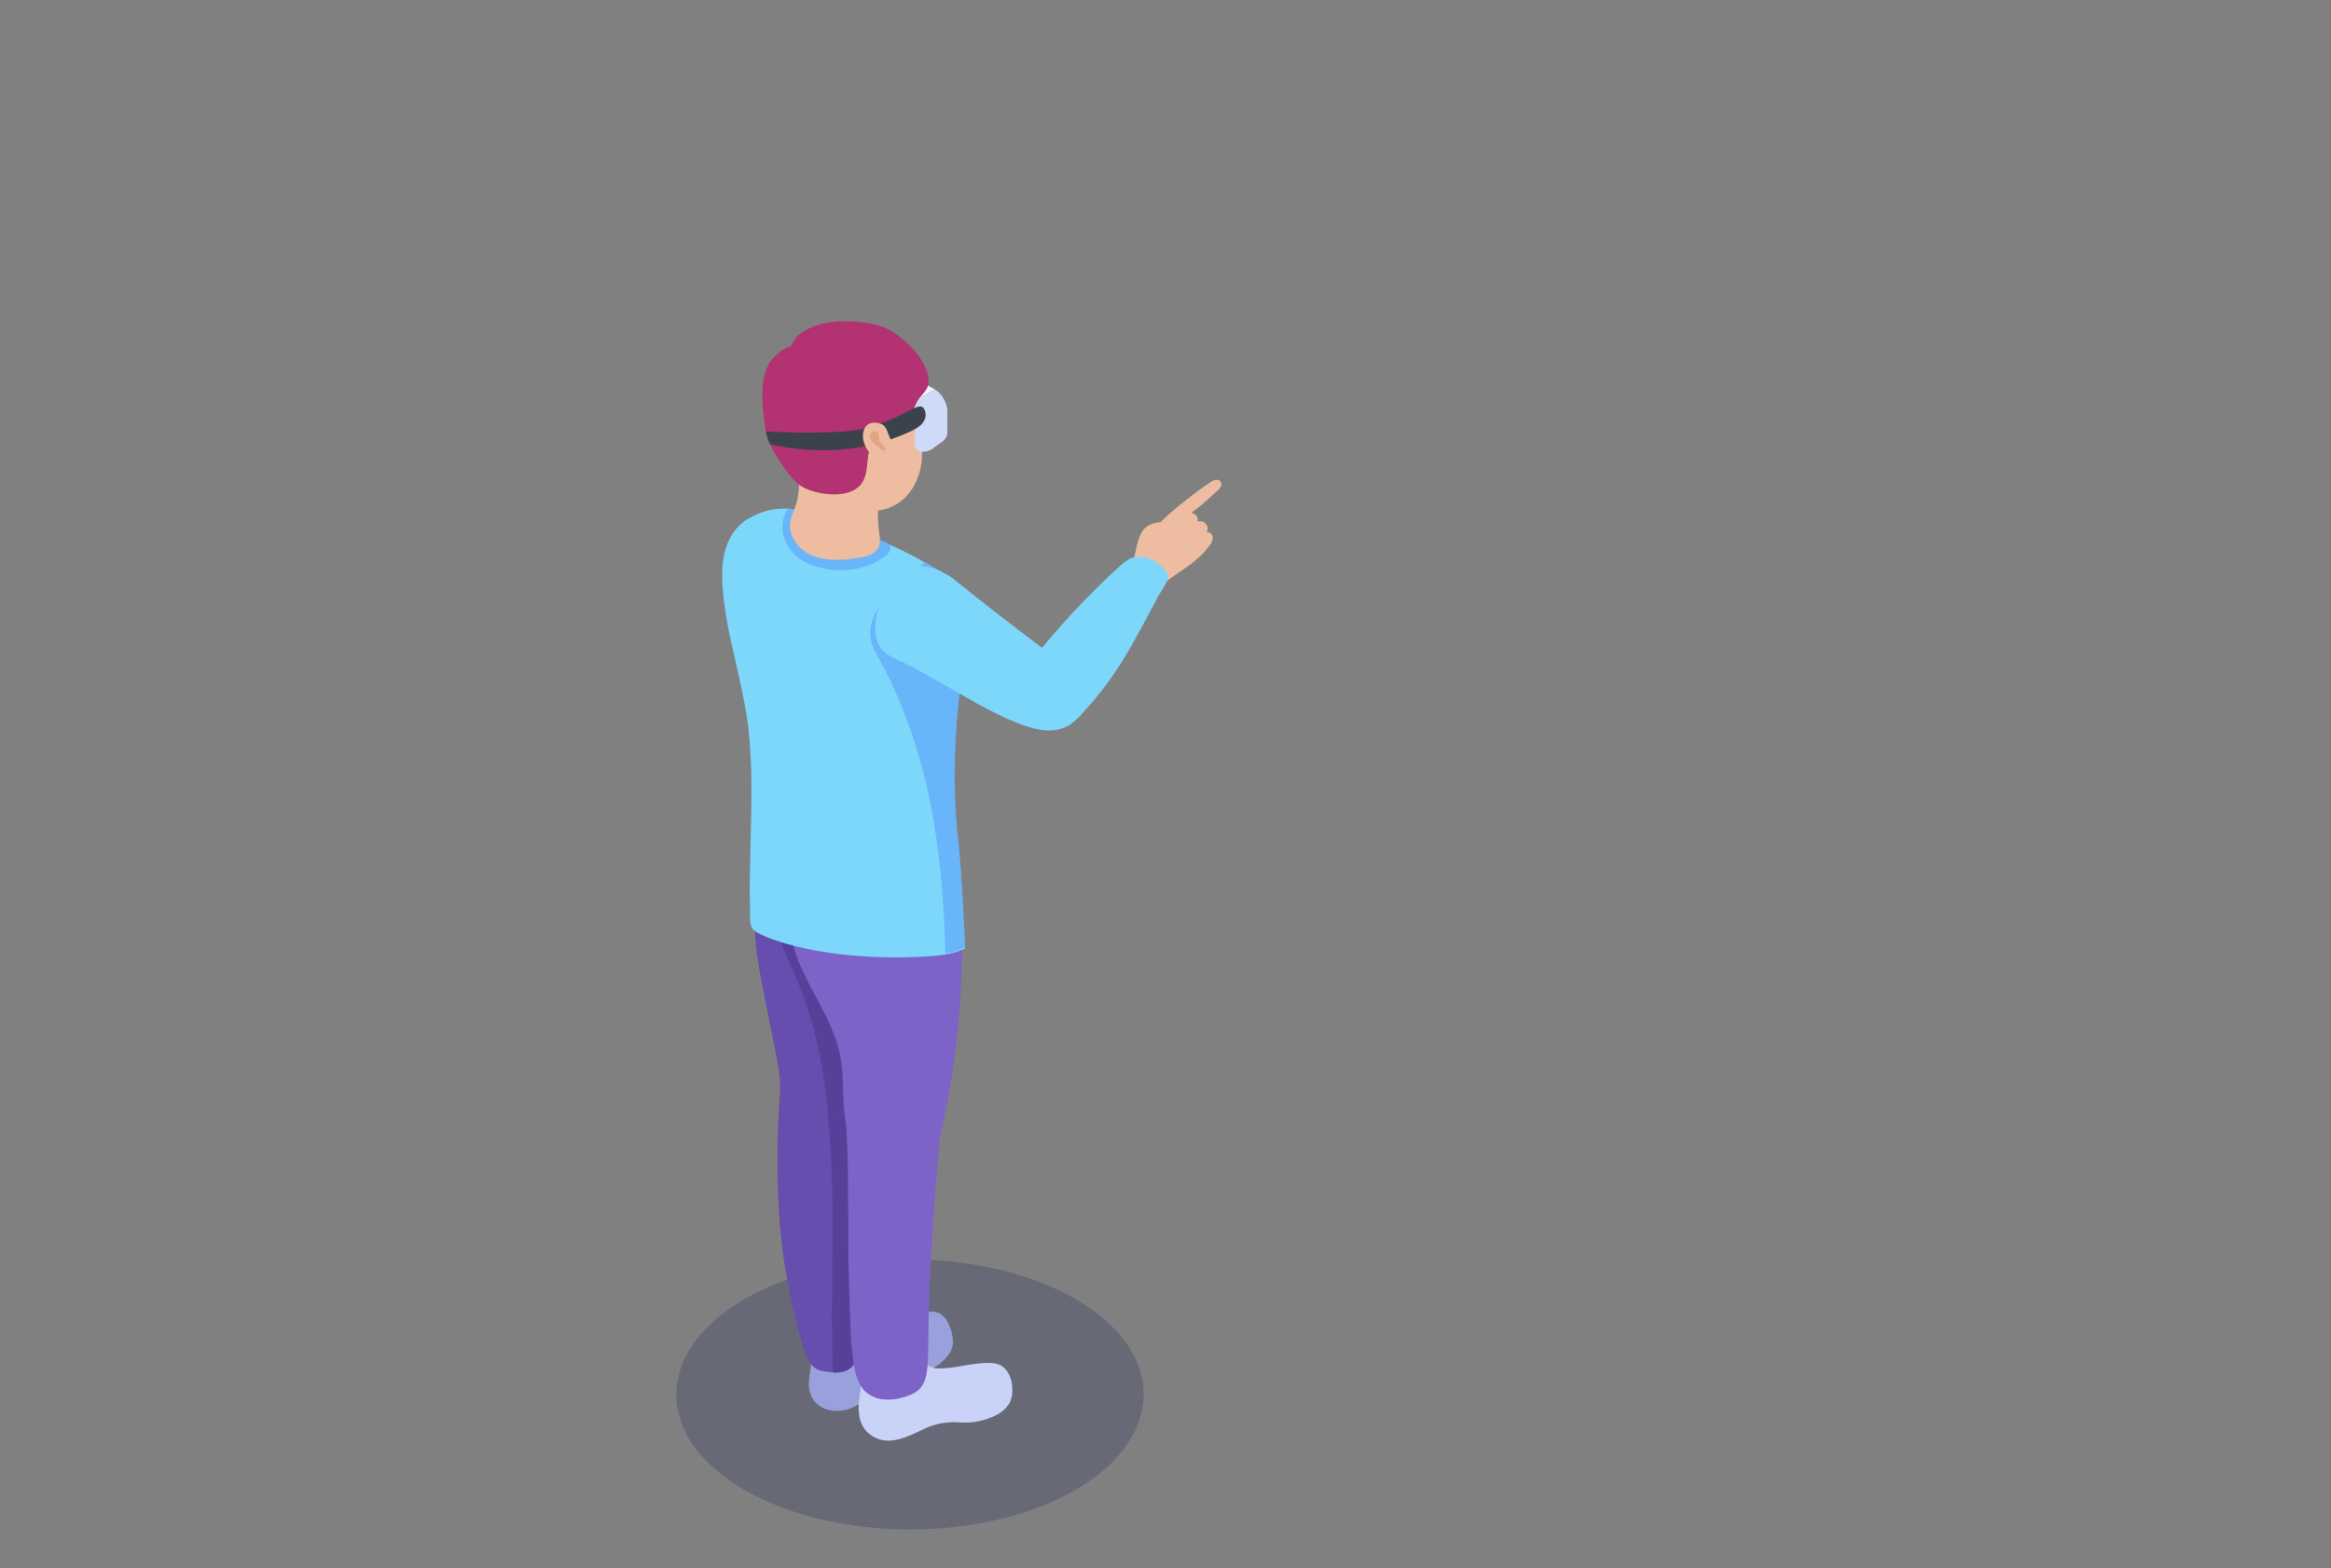 <?xml version="1.0" encoding="utf-8"?>
<!-- Generator: Adobe Illustrator 22.0.1, SVG Export Plug-In . SVG Version: 6.00 Build 0)  -->
<svg version="1.1" id="Camada_1" xmlns="http://www.w3.org/2000/svg" xmlns:xlink="http://www.w3.org/1999/xlink" x="0px" y="0px"
	 viewBox="0 0 483 325" style="enable-background:new 0 0 483 325;" xml:space="preserve">
<rect x="0" y="0" width="483" height="325" fill="#808080" stroke="none"/>
<style type="text/css">
	.st0{opacity:0.2;fill:#0B1157;}
	.st1{fill:#9A9897;}
	.st2{fill:#DCE6FB;}
	.st3{enable-background:new    ;}
	.st4{fill:#99A1DC;}
	.st5{clip-path:url(#SVGID_1_);enable-background:new    ;}
	.st6{fill:#1A1F21;}
	.st7{clip-path:url(#SVGID_2_);enable-background:new    ;}
	.st8{fill:#2A2E34;}
	.st9{clip-path:url(#SVGID_3_);enable-background:new    ;}
	.st10{fill:#C0CCF6;}
	.st11{clip-path:url(#SVGID_4_);enable-background:new    ;}
	.st12{clip-path:url(#SVGID_5_);enable-background:new    ;}
	.st13{clip-path:url(#SVGID_6_);enable-background:new    ;}
	.st14{fill:#E8F0FC;}
	.st15{fill:#DFA684;}
	.st16{fill:#664DAE;}
	.st17{fill:#7D63C8;}
	.st18{fill:#D6E0FA;}
	.st19{fill:#FFFFFF;}
	.st20{fill:#E0A483;}
	.st21{fill:#D99A77;}
	.st22{fill:#EEBDA1;}
	.st23{fill:#E6B294;}
	.st24{fill:#BB9A82;}
	.st25{fill:#AB8A74;}
	.st26{fill:#CFDAF9;}
	.st27{clip-path:url(#SVGID_9_);enable-background:new    ;}
	.st28{fill:#F3F3F3;}
	.st29{fill:#7CDAFD;}
	.st30{fill:#C8D3F7;}
	.st31{clip-path:url(#SVGID_10_);enable-background:new    ;}
	.st32{clip-path:url(#SVGID_11_);enable-background:new    ;}
	.st33{clip-path:url(#SVGID_12_);enable-background:new    ;}
	.st34{clip-path:url(#SVGID_13_);enable-background:new    ;}
	.st35{clip-path:url(#SVGID_14_);enable-background:new    ;}
	.st36{clip-path:url(#SVGID_15_);enable-background:new    ;}
	.st37{clip-path:url(#SVGID_16_);enable-background:new    ;}
	.st38{clip-path:url(#SVGID_17_);enable-background:new    ;}
	.st39{fill:#574099;}
	.st40{fill:#7CD7FB;}
	.st41{fill:#68B5F9;}
	.st42{clip-path:url(#SVGID_18_);enable-background:new    ;}
	.st43{fill:#8087A2;}
	.st44{fill:#EDF4FD;}
	.st45{fill:#B33272;}
	.st46{fill:#3C424B;}
</style>
<g id="_x31_7_x5F_man_x5F_scooter_1_">
	<path id="shadow_20_" class="st0" d="M-267.3,237.9l105.5,60.9c5,2.9,13.2,2.9,18.2,0l10.6-6.1c5-2.9,5-7.6,0-10.5l-105.5-60.9
		c-5-2.9-13.2-2.9-18.2,0l-10.6,6.1C-272.3,230.3-272.3,235-267.3,237.9z"/>
	<g id="man_5_">
		<g id="scooter_x5F_bottom_1_">
			<g>
				<path class="st1" d="M-227.9,227c0-0.1,0-0.3-0.1-0.4c-0.1-0.4-0.5-0.9-1.1-1.2l-15-8.6c-0.8-0.5-1.2-1-1.2-1.6l0,2.4
					c0,0.6,0.4,1.2,1.2,1.6l15,8.6c0.5,0.3,0.8,0.6,1,1c0.1,0.1,0.1,0.3,0.1,0.4c0,0.1,0,0.1,0,0.2L-227.9,227L-227.9,227
					L-227.9,227z"/>
				<path class="st2" d="M-229.1,228.6c1.5-0.9,1.5-2.3,0-3.2l-15-8.6c-1.6-0.9-1.6-2.3,0-3.2l0.2-0.1c1.5-0.9,4-0.9,5.6,0l71,41.1
					c1.6,0.9,1.6,2.3,0,3.2L-229.1,228.6z"/>
			</g>
			<g>
				<g class="st3">
					<path class="st4" d="M-259.6,210.7l8.4-4.9c-2.4,1.4-3.9,4.4-3.9,8.6l-8.4,4.9C-263.5,215.1-262,212.1-259.6,210.7
						L-259.6,210.7z"/>
				</g>
				<g>
					<g class="st3">
						<g class="st3">
							<defs>
								<path id="SVGID_36_" class="st3" d="M-259.4,212.2l5.8-3.3c2.1-1.2,5-1,8.2,0.8l-5.8,3.3
									C-254.4,211.1-257.3,211-259.4,212.2z"/>
							</defs>
							<use xlink:href="#SVGID_36_"  style="overflow:visible;fill:#1A1F21;"/>
							<clipPath id="SVGID_1_">
								<use xlink:href="#SVGID_36_"  style="overflow:visible;"/>
							</clipPath>
							<g class="st5">
								<path class="st6" d="M-259.4,212.2l5.8-3.3c0.4-0.2,0.7-0.4,1.2-0.5l-5.8,3.3C-258.7,211.8-259.1,212-259.4,212.2
									L-259.4,212.2z"/>
								<path class="st6" d="M-258.3,211.7l5.8-3.3c1-0.3,2.2-0.4,3.5-0.1l-5.8,3.3C-256.1,211.3-257.2,211.4-258.3,211.7
									L-258.3,211.7z"/>
								<path class="st6" d="M-254.8,211.6l5.8-3.3c1.1,0.2,2.3,0.7,3.6,1.4l-5.8,3.3C-252.5,212.3-253.7,211.8-254.8,211.6
									L-254.8,211.6z"/>
							</g>
						</g>
						<g class="st3">
							<defs>
								<path id="SVGID_38_" class="st3" d="M-237.3,237l-5.8,3.3c2.1-1.2,3.4-3.8,3.4-7.4c0-7.3-5.1-16.2-11.5-19.9l5.8-3.3
									c6.4,3.7,11.5,12.6,11.5,19.9C-233.9,233.3-235.2,235.8-237.3,237z"/>
							</defs>
							<use xlink:href="#SVGID_38_"  style="overflow:visible;fill:#1A1F21;"/>
							<clipPath id="SVGID_2_">
								<use xlink:href="#SVGID_38_"  style="overflow:visible;"/>
							</clipPath>
							<g class="st7">
								<path class="st6" d="M-251.2,213l5.8-3.3c3.7,2.1,7,6.1,9.1,10.4l-5.8,3.3C-244.2,219-247.5,215.1-251.2,213L-251.2,213z"/>
								<path class="st6" d="M-242.1,223.4l5.8-3.3c0.8,1.6,1.4,3.3,1.8,5l-5.8,3.3C-240.7,226.7-241.3,225-242.1,223.4
									L-242.1,223.4z"/>
								<path class="st6" d="M-240.3,228.4l5.8-3.3c0.4,1.5,0.6,3,0.6,4.5c0,3.6-1.3,6.2-3.4,7.4l-5.8,3.3c2.1-1.2,3.4-3.8,3.4-7.4
									C-239.7,231.5-239.9,229.9-240.3,228.4L-240.3,228.4z"/>
							</g>
						</g>
						<g>
							<path class="st8" d="M-251.2,213c6.4,3.7,11.5,12.6,11.5,19.9c0,7.3-5.2,10.3-11.6,6.6c-6.4-3.7-11.5-12.6-11.5-19.9
								C-262.8,212.3-257.6,209.3-251.2,213z"/>
						</g>
						<g>
							<g>
								<path class="st2" d="M-247.9,236.7c-1.2,0-2.4-0.4-3.8-1.1c-4.3-2.5-7.9-8.6-7.9-13.6c0-2.6,0.9-4.5,2.6-5.5
									c1.7-1,3.8-0.8,6.1,0.5l0,0c4.3,2.5,7.9,8.6,7.9,13.6c0,2.6-0.9,4.5-2.6,5.5C-246.3,236.5-247.1,236.7-247.9,236.7z
									 M-254.6,217.4c-0.6,0-1.1,0.1-1.6,0.4c-1.1,0.7-1.8,2.1-1.8,4.1c0,4.5,3.1,9.9,7,12.2c1.7,1,3.3,1.2,4.5,0.5
									c1.1-0.7,1.8-2.1,1.8-4.1c0-4.5-3.1-10-7-12.2l0,0C-252.7,217.8-253.7,217.4-254.6,217.4z"/>
							</g>
						</g>
						<g>
							<path class="st4" d="M-251.2,221.7c2.2,1.3,4,4.4,4,6.9c0,2.5-1.8,3.6-4,2.3c-2.2-1.3-4-4.4-4-6.9
								C-255.2,221.4-253.4,220.4-251.2,221.7z"/>
						</g>
					</g>
				</g>
			</g>
			<g class="st3">
				<g class="st3">
					<defs>
						<path id="SVGID_40_" class="st3" d="M-261,226.6l0-2.4c0,0.6,0.4,1.2,1.2,1.6l0,2.4C-260.6,227.8-261,227.2-261,226.6z"/>
					</defs>
					<use xlink:href="#SVGID_40_"  style="overflow:visible;fill:#C0CCF6;"/>
					<clipPath id="SVGID_3_">
						<use xlink:href="#SVGID_40_"  style="overflow:visible;"/>
					</clipPath>
					<g class="st9">
						<path class="st10" d="M-259.8,225.8l0,2.4c-0.8-0.5-1.2-1-1.2-1.6l0-2.4C-261,224.8-260.6,225.4-259.8,225.8L-259.8,225.8z"/>
					</g>
				</g>
				<g class="st3">
					<defs>
						<path id="SVGID_42_" class="st3" d="M-166.1,256.1l0,2.4c0,0.6-0.4,1.2-1.2,1.6l0-2.4C-166.5,257.2-166.1,256.7-166.1,256.1z"
							/>
					</defs>
					<use xlink:href="#SVGID_42_"  style="overflow:visible;fill:#C0CCF6;"/>
					<clipPath id="SVGID_4_">
						<use xlink:href="#SVGID_42_"  style="overflow:visible;"/>
					</clipPath>
					<g class="st11">
						<path class="st10" d="M-166.1,256.1l0,2.4c0,0.6-0.4,1.2-1.2,1.6l0-2.4C-166.5,257.2-166.1,256.7-166.1,256.1L-166.1,256.1z"
							/>
					</g>
				</g>
				<g>
					<polygon class="st10" points="-167.3,257.7 -167.3,260.1 -183.2,269.3 -183.2,266.9 					"/>
				</g>
				<g>
					<polygon class="st10" points="-188.8,266.9 -188.8,269.3 -259.8,228.2 -259.8,225.8 					"/>
				</g>
				<g>
					<path class="st2" d="M-167.3,257.7l-15.9,9.3c-1.5,0.9-4,0.9-5.6,0l-71-41.1c-1.6-0.9-1.6-2.3,0-3.2l0.2-0.1
						c1.5-0.9,4-0.9,5.6,0l15,8.6c1.6,0.9,4.1,0.9,5.6,0l4.4-2.5L-167.3,257.7z"/>
				</g>
				<g class="st3">
					<defs>
						<path id="SVGID_44_" class="st3" d="M-183.2,266.9l0,2.4c-1.5,0.9-4,0.9-5.6,0l0-2.4C-187.2,267.8-184.7,267.8-183.2,266.9z"
							/>
					</defs>
					<use xlink:href="#SVGID_44_"  style="overflow:visible;fill:#C0CCF6;"/>
					<clipPath id="SVGID_5_">
						<use xlink:href="#SVGID_44_"  style="overflow:visible;"/>
					</clipPath>
					<g class="st12">
						<path class="st10" d="M-183.2,266.9l0,2.4c-1.5,0.9-4,0.9-5.6,0l0-2.4C-187.2,267.8-184.7,267.8-183.2,266.9L-183.2,266.9z"/>
					</g>
				</g>
			</g>
			<g>
				<g class="st3">
					<g class="st3">
						<defs>
							<path id="SVGID_46_" class="st3" d="M-261,208.3l4.3-2.5c2.8-1.6,6.7-1.4,10.9,1.1l-4.3,2.5
								C-254.3,206.9-258.2,206.7-261,208.3z"/>
						</defs>
						<use xlink:href="#SVGID_46_"  style="overflow:visible;fill:#E8F0FC;"/>
						<clipPath id="SVGID_6_">
							<use xlink:href="#SVGID_46_"  style="overflow:visible;"/>
						</clipPath>
						<g class="st13">
							<path class="st14" d="M-261,208.3l4.3-2.5c0.5-0.3,1-0.5,1.5-0.7l-4.3,2.5C-260,207.8-260.5,208-261,208.3L-261,208.3z"/>
							<path class="st14" d="M-259.4,207.6l4.3-2.5c1.4-0.4,2.9-0.5,4.6-0.1l-4.3,2.5C-256.5,207.2-258,207.2-259.4,207.6
								L-259.4,207.6z"/>
							<path class="st14" d="M-254.8,207.5l4.3-2.5c1.5,0.3,3.1,0.9,4.8,1.9l-4.3,2.5C-251.7,208.4-253.3,207.8-254.8,207.5
								L-254.8,207.5z"/>
						</g>
					</g>
					<g class="st3">
						<g class="st3">
							<path class="st14" d="M-250,209.4l4.3-2.5c4.9,2.8,9.3,8.1,12.1,13.8l-4.3,2.5C-240.7,217.4-245.1,212.2-250,209.4
								L-250,209.4z"/>
							<path class="st14" d="M-237.9,223.2l4.3-2.5c1.1,2.2,1.9,4.5,2.4,6.7l-4.3,2.5C-236,227.7-236.9,225.4-237.9,223.2
								L-237.9,223.2z"/>
						</g>
					</g>
					<g>
						<path class="st10" d="M-250,209.4c6.8,3.9,12.5,12.3,14.6,20.5l-2-1c-1.9-7-6.8-14-12.5-17.3c-7.4-4.3-13.4-0.8-13.4,7.7
							l-2-1.1C-265.4,208.4-258.5,204.5-250,209.4z"/>
					</g>
				</g>
			</g>
			<g>
				<g class="st3">
					<g>
						<polygon class="st10" points="-185.1,261.4 -187.9,259.7 -165.2,237.8 -162.3,239.4 						"/>
					</g>
					<g>
						<polygon class="st10" points="-158.8,234.1 -165.2,237.8 -162.3,239.4 -158.8,237.4 						"/>
					</g>
					<g>
						<polygon class="st4" points="-158.8,237.4 -162.3,239.4 -185.1,261.4 -178.2,257.4 -158.8,238.7 						"/>
					</g>
				</g>
			</g>
		</g>
		<g>
			<g id="body_3_">
				<g id="_x30_4_x5F_man_x5F_smart_x5F_watch_4_">
					<g id="man_6_">
						<path class="st15" d="M-186.3,65.6l-16.2,0.4c0,0,0,0,0,0c6.2,15.7,9.4,28.3,12.9,33.1c1.1,1.5,1.7-0.2,3.1,0.3
							c1.8,0.6,10.2-6.1,10.2-6.1C-178.1,85.4-183,71.5-186.3,65.6z"/>
						<path class="st16" d="M-203.2,44.3c4.3-1.8,7.9,3.4,10.2,6.3c2.8,3.7,5.1,7.8,6.8,12.2c0.8,2.2,2.2,5,1.4,7.3
							c-0.8,2.6-2.7,4.5-4.9,6c-1.7,1.1-3.6,2-5.5,2.6c-3.4,1.1-4.1-1-5.3-3.7c-1.4-2.9-2.9-5.9-4.4-8.8
							C-210.1,56.2-207.8,46.2-203.2,44.3z"/>
						<g>
							<g>
								<g>
									<path class="st17" d="M-213.9,225.6c0.1,0.3,2,1.2,2.3,1.3c0.7,0.4,1,0.6,1.5,1.2c2,2.8,4.7,4.9,7.4,7
										c2.8,2.3,5,4.9,7.4,7.6c0.4,0.5,0.8,0.9,1,1.5c0.4,1.1,0.1,2.3-0.5,3.3c-0.6,1-1.5,1.7-2.5,2.3c-0.5,0.4-1.2,0.8-1.8,0.8
										c-0.4,0-0.9-0.2-1.2-0.4c-2.6-1.2-5.2-2.7-7.6-4.3c-2.2-1.5-4-3.4-6.6-4.3c-1.5-0.5-3.1-0.8-4.2-1.9
										c-1-0.9-1.4-2.3-1.5-3.6c-0.2-2.8,1.3-5.3,1.2-8c0-0.8-0.1-1.6-0.1-2.4c0.1-0.9,0.6-2.1,1.5-2.4c0.5-0.2,3.4,0.1,3.5,0.7
										L-213.9,225.6z"/>
									<path class="st4" d="M-195.2,140.8c-2.1,12.1-0.5,48.9-12.3,45.2c-3.7-1.1-9.9-8-10.1-16.1c-0.1-4.4,0.3-10.6,0.3-15
										c-0.1-9.1-9.2-39.6,9.4-44.5c2.8-0.7,7.3-6,9.6-4c0.5,0.4,1.9,2.4,2.9,6.6c0.6,2.4,0.8,6,1.1,9.2
										C-193.9,127.7-194.1,134.1-195.2,140.8z"/>
									<path class="st4" d="M-198.6,173.1c-0.1,2.8-4.9,40.5-5.9,45.2c-0.9,4.4-1,8.9-2.1,13.3c-0.2,0.6-0.3,1.3-0.7,1.9
										c-0.4,0.6-1,1.1-1.7,1.5c-2.3,1.3-5.8,1.3-8-0.3c-2.3-1.6-2.3-5.1-2.5-7.7c-0.8-8.9,0.4-24.2,0.9-33.1
										c0.4-7.4,0.5-15.9,2.4-23c1-3.6,1.6,0.7,3.7-2.4c0.8-1.1,5.1,6.6,6.3,5.9c1.3-0.7-1.6-2.9-0.1-2.8
										C-203.6,171.9-198.6,173.1-198.6,173.1z"/>
									<path class="st18" d="M-228.7,115.7c10.2-2.1,11.5-0.6,16.5-7.1c1.6,2.9,2.3,6.2,3.6,9.2c1.3,2.8,3.3,5.3,4.3,8.2
										c1,3,0.9,6.3-0.4,9.2c-0.4,1-1,1.9-1.8,2.5c-1,0.8-2.1,1.1-2.8,2.3c-0.7,1-0.9,2.3-1.1,3.5c-1.3,10.8,4.1,22.7,3,33.4
										c-0.2,2-1.3,5-3.4,5.7c-0.6,0.2-5.8,0.2-7.6-0.7c-1.2-0.6-2.2-1.5-3.1-2.6c-2-2.3-1.6,4.5-3.1,1.7
										c-5-9.4-15.1-30.7-17.2-41.3c-0.8-4.1-1.4-19.2,4.1-22.4C-236.4,116.5-230.6,116.1-228.7,115.7z"/>
									<path class="st17" d="M-239.2,110.6c0.3-1.3,0.4-2.5,0.4-3.8c0-1.5-0.5-2.9-0.6-4.4c-0.2-2.3-0.2-4.5-0.6-6.8
										c-0.9-5.6-2.9-11-4.4-16.4c-1.4-4.9-3.2-11.5-1.6-16.6c1.4-4.4,5.5-7.7,9.2-10.2c4.6-3.1,13.8-7.2,22.9-10.1
										c3.4-1.1,7.8-2.3,11.3-0.6c2.9,1.5,4.3,4.8,5.4,7.6c2.2,5.6,2.3,11.5,2.4,17.4c0.2,6.7,0.1,13.5,0.1,20.2
										c0,7.9,0.5,15.9,1.4,23.7c0.4,3.5,2.3,8.8,1.4,12c-0.9,3.3-4.3,6-7.1,7.6c-6.4,3.7-14.1,4.3-21.6,4.3
										c-4.2,0-8.4,0.2-12.5-0.5c-2.7-0.5-8.5-1.9-10-4.6c-0.3-0.7-0.4-1.4-0.4-2.2c-0.1-3,0.5-5.1,1.4-8
										C-241,116.5-239.8,113.6-239.2,110.6z"/>
								</g>
							</g>
						</g>
					</g>
				</g>
				<path class="st15" d="M-216.2,109c-2.5-10-7.1-23.1-11.8-34h-19.6c0.7,2.3,2,4.7,2.8,6.7c3.2,8.3,10.3,23.6,14.7,31.4
					c1.8,3.2,2.4-2.5,5.8-0.9c1.5,0.7,1.6,3.1,3.2,2.6C-219,114.1-215.7,111.1-216.2,109z"/>
				<path class="st15" d="M-216.5,130.9c2.6,2.1,9.2,8.1,10.6,8.9c1.4,0.8,3.4,1.1,4.6,0c1.2-0.9,4.8-0.8,4.5-2.2
					c-0.7-3.1-8.2-8.7-11.7-15.2c-1.7-3.2-8.4-13.5-10.4-16.2c-1.9-2.6-4.2-7.5-7.3-7.1c-7.1,0.9-6.5,9.5-4.3,14.3
					C-229.2,116.3-225.2,124-216.5,130.9z"/>
				<path class="st15" d="M-167.9,121.2c1.3,1.5,1.6,0.4,3.7,0.4c2,0,5.3-2.7,4.5-4.3c-2.6-4.9-15.5-23.9-18-29.3
					c-1-2.2-7.9,0.1-9.7,2.1c-4.1,4.6-2,9.2-2,9.2C-185.6,103-169.2,119.7-167.9,121.2z"/>
				<path class="st17" d="M-242,204.6c0.4,0.1,0.8,0.3,1.1,0.6c0.9,1.2,0.9,3.6,0.7,5c-0.3,2.8-1.2,5.4-1.4,8.2
					c-0.1,1.5,0,3,0.1,4.5c0.2,2,0.3,4,0.5,5.9c0.1,1.7-0.5,2.9-1.8,4.1c-0.4,0.3-0.8,0.7-1.3,0.7c-0.4,0.1-0.8,0-1.2-0.1
					c-2.2-0.5-4.2-1.5-6-2.7c-0.9-0.6-1.8-1.4-2.3-2.4c-0.4-0.9-0.5-1.9-0.5-2.9c-0.1-2-0.2-4.2,0.2-6.2c0.4-1.7,0.5-3.1,0.2-4.8
					c-0.2-1.3-0.6-2.7-0.8-4c-0.2-1.3-0.2-2.8,0.4-4c0.6-1.1,1.5-1.9,2.5-2.6c1.1-0.8,2.8-1.8,4.2-1.7c1.3,0.2,2.7,1.4,3.8,1.9
					C-243.1,204.4-242.5,204.5-242,204.6z"/>
				<path class="st18" d="M-208.4,180.2c-6.2,10.4-16.4,25.9-28.2,31.1c-7,3.1-9.7,5.9-12.7-0.3c-3.6-7.5,20-35.4,24.6-37.8
					C-222.1,172-207.5,178.9-208.4,180.2z"/>
				<path class="st16" d="M-246.3,81.6c0-0.1-0.1-0.3-0.1-0.4c-1.1-3.1-2.8-6.6-2.7-10c0.2-4.6,0.3-10.4,5.1-12.7
					c3.8-1.8,7.5,1.5,9.6,3.8c2,2.3,3.2,4.9,4.7,7.4c1.4,2.3,2.7,4.7,3.7,7.2c0.8,2,1.7,5,1.3,7.1c-0.5,2.3-2.5,3.8-4.5,5
					c-2.5,1.5-5,3-7.5,4.4c-1,0.6-2.3,1.1-3.4,0.6c-0.7-0.3-1-1-1.4-1.7C-243.2,88.8-244.9,85.2-246.3,81.6z"/>
			</g>
			<g id="head_3_">
				<g id="VR_x5F_back_8_">
					<g class="st3">
						<defs>
							<path id="SVGID_48_" class="st3" d="M-200.5,16.9l0,7.8c0,0.1,0.1,0.2,0.2,0.3c2,1.2,3.1,2.7,3,4.3l0-7.8c0-1.6-1-3.1-3-4.3
								C-200.4,17.1-200.5,17-200.5,16.9z"/>
						</defs>
						<use xlink:href="#SVGID_48_"  style="overflow:visible;fill:#F3F3F3;"/>
						<clipPath id="SVGID_8_">
							<use xlink:href="#SVGID_48_"  style="overflow:visible;"/>
						</clipPath>
					</g>
					<path class="st19" d="M-197.6,22.5c0-1.5-1-3-2.9-4.1c-0.3-0.2-0.3-0.4,0-0.6c0.3-0.2,0.7-0.2,1,0c3,1.8,4,4.3,2.9,6.5
						c-0.4-0.3-0.7-0.5-1.1-0.8C-197.6,23.2-197.6,22.8-197.6,22.5z"/>
				</g>
				<path class="st20" d="M-227.2,50.1c-0.4,11,20.4,11.2,20.1,0.8c-0.4-14.5-1.3-16.1-8.1-18.4c-1.9-0.6-3.8-1.1-5.8-1.1
					c-7.2-0.1-4.4,3.5-4.1,6.1C-224.4,45-227.1,46.1-227.2,50.1z"/>
				<path class="st21" d="M-227.2,50.1c0.1-4,2.8-5,2-12.6c-0.3-2.6-3.1-6.2,4.1-6.1c2,0,3.9,0.5,5.8,1.1c6.7,2.2,7.7,3.9,8.1,17.8
					c-5.7-0.5-10.8-6.9-16.6-3.1c-1.6,1.2-2.6,2.7-3.3,4.3C-227.2,51.1-227.3,50.6-227.2,50.1z"/>
				<g>
					<path class="st22" d="M-200,15.4c1.4,2.3,2.3,4.9,2.2,7.7c0,1.2-0.2,2.4-0.6,3.6c-0.4,1.1-1.1,2.1-1.1,3.3c0,1.4,1,2.9,1.4,4.2
						c0.4,1.2,0.6,2.5,0.2,3.7c-0.3,0.7-0.7,1.2-1.1,1.8c-1.8,2.9-0.1,7.1-3.3,9.2c-0.8,0.5-1.7,0.6-2.7,0.7
						c-1.2,0.1-6.5-1.4-8.5-2.3c-2.3-1-4.5-3.6-6.1-5.4c-1.3-1.5-3.4-3.3-4.3-5.1c-0.3-0.5,0.4-0.6-0.2-0.9
						c-0.3-0.2-0.7-2.3-1.1-2.3c-0.4,0-1-0.5-1.4-0.8c-0.7-0.5-1.1,1.3-1.3,0.4c-1-3.5-2.3-7.1-2.1-10.8c0.1-3.4,0.1-6.3,2.2-9.2
						c1.6-2.2,4-3.7,6.5-4.7c3.9-1.5,8.2-1.5,12.2-0.2C-205.4,9.5-202.1,12.1-200,15.4z"/>
					<path class="st23" d="M-230,22.3c0.1-3.4,0.1-6.3,2.2-9.2c1.6-2.2,4-3.7,6.5-4.7c2.3-0.9,4.8-1.3,7.3-1.1
						c3.7,7.4-1.7,16.8,2.4,24.4c1.3,1.8,4,3.1,4,5.4c0.9,4-3.1,7.6-0.9,11.6c-1.8-0.5-3.9-1.2-5-1.6c-2.3-1-4.5-3.6-6.1-5.4
						c-1.3-1.5-3.4-3.3-4.3-5.1c-0.3-0.5,0.4-0.6-0.2-0.9c-0.3-0.2-0.7-2.3-1.1-2.3c-0.4,0-1-0.5-1.4-0.8c-0.7-0.5-1.1,1.3-1.3,0.4
						C-228.9,29.6-230.2,26-230,22.3z"/>
					<path class="st24" d="M-212.9,18.5c-1-0.2-1.9-0.1-2.8,0.3c-1.5,0.7-2.4,2.3-2.6,3.9c-0.5,3.5,0.7,7.1,0.8,10.6
						c0,0.5,0,1.1-0.3,1.5c-0.7,1.3-2,0.6-2.8-0.2c-0.5-0.5-0.9-1.1-1.3-1.6c-0.5-0.5-1-1-1.7-1.1c-1.1-0.2-1.9,0.7-2.1,1.7
						c-0.2,0.9,0,1.9,0.3,2.8c0.1,0.2,0.5,1.8-0.1,1.8c-0.7,0-6.5-6-6.8-16.3c-0.3-9.8,6.6-11.7,6.6-11.7s3-5.1,10.9-4.7
						c4.2,0.2,8.3,1.6,11.8,3.8c0.1,0.1,0.3,0.2,0.4,0.3c1.7,1.1,3.3,2.4,4.4,4.1c3,4.7-1.1,8.5-6,7.7c-2.3-0.4-4.5-1.4-6.7-2.2
						C-211.5,18.8-212.2,18.6-212.9,18.5L-212.9,18.5z"/>
				</g>
				<path class="st25" d="M-232.4,21.8c0,1.1,0.1,2.1,0.2,3c1.2,8.4,5.9,13.3,6.5,13.3c0.7,0,0.2-1.6,0.1-1.8
					c-0.2-0.9-0.4-1.8-0.3-2.8c0.2-1,1-1.9,2.1-1.7c0.7,0.1,1.3,0.6,1.7,1.1c0.5,0.5,0.8,1.1,1.3,1.6c0.7,0.8,2.1,1.5,2.8,0.2
					c0.3-0.5,0.3-1,0.3-1.5c0-0.5-0.1-1-0.1-1.5c-0.1-0.9-0.2-1.8-0.4-2.7c-0.3-2.1-0.6-4.2-0.3-6.4c0.2-1.6,1.1-3.2,2.6-3.9
					c0.9-0.4,1.8-0.4,2.8-0.3c0,0-3.2-3.3-6-5.1c-2.8-1.8-6.9-3.3-6.9-3.3s-6.2,1.7-6.6,10.4C-232.4,20.9-232.4,21.3-232.4,21.8z"/>
				<path class="st26" d="M-232.4,21.3c0,1.1,0.1,2.1,0.2,3c2.3,1.5,4.4,2.7,10.7,5.5c2.7,1.2,5.8,1.9,7.9,2.7
					c0.2-0.6,0.4-2,0.2-2.6c-0.2-0.5-2.6-1-4.6-1.7c-1.1-0.3-10.2-4.1-14.4-8.3C-232.4,20.5-232.4,20.9-232.4,21.3z"/>
				<path class="st10" d="M-232.4,21.8c0,1.1,0.1,2.1,0.2,3c2.3,1.5,4.4,2.7,10.7,5.5c2.7,1.2,5.8,1.9,7.9,2.7
					c0.2-0.6,0.4-2,0.2-2.6c-0.2-0.5-2.6-1-4.6-1.7c-1.1-0.3-10.2-4.1-14.4-8.3C-232.4,20.9-232.4,21.3-232.4,21.8z"/>
				<path class="st23" d="M-224.6,29.1c-2.9-0.2-3.7,3.4-1.7,6.2c0.6,0.8,1.6,1.5,2.4,2.2c5.2,4.5,6.6-0.4,4.9-1.9
					C-222.9,32.1-220.9,29.3-224.6,29.1z"/>
				<path class="st15" d="M-222.8,36c-0.3-0.3-3.7-2.3-1.4-3.6c0.6-0.4,1.3,0.2,1.4,0.8c0,0.3-0.1,0.7,0,1c0,0.2,0.1,0.4,0.2,0.6
					c0.3,0.5,1.3,0.9,1.1,1.7C-221.7,37.1-222.6,36.2-222.8,36z"/>
				<g id="VR_8_">
					<g class="st3">
						<g class="st3">
							<defs>
								<path id="SVGID_50_" class="st3" d="M-216,26.9l0,7.5c0,0.1,0.1,0.2,0.2,0.3c4.4,2.6,11.7,2.6,16.2,0c2.3-1.3,3.4-3,3.4-4.7
									l0-7.5c0,1.7-1.1,3.4-3.4,4.7c-4.5,2.6-11.8,2.6-16.2,0C-215.9,27.1-216,27-216,26.9z"/>
							</defs>
							<use xlink:href="#SVGID_50_"  style="overflow:visible;fill:#F3F3F3;"/>
							<clipPath id="SVGID_9_">
								<use xlink:href="#SVGID_50_"  style="overflow:visible;"/>
							</clipPath>
							<g class="st27">
								<path class="st28" d="M-216,26.9l0,7.5c0,0.1,0.1,0.2,0.2,0.3c4.4,2.6,11.7,2.6,16.2,0c2.3-1.3,3.4-3,3.4-4.7l0-7.5
									c0,1.7-1.1,3.4-3.4,4.7c-4.5,2.6-11.8,2.6-16.2,0C-215.9,27.1-216,27-216,26.9L-216,26.9z"/>
							</g>
							<g class="st27">
								<path class="st28" d="M-216,26.9l0,7.5c0,0.1,0.1,0.2,0.2,0.3c4.4,2.6,11.7,2.6,16.2,0c2.3-1.3,3.4-3,3.4-4.7l0-7.5
									c0,1.7-1.1,3.4-3.4,4.7c-4.5,2.6-11.8,2.6-16.2,0C-215.9,27.1-216,27-216,26.9L-216,26.9z"/>
							</g>
						</g>
						<g>
							<path class="st19" d="M-215.8,26.6c0.3-0.2,0.7-0.2,1,0c2,1.1,4.5,1.7,7.1,1.7c2.6,0,5.2-0.6,7.1-1.7
								c1.5-0.9,2.4-1.9,2.8-3.1c0.4,0.2,0.8,0.5,1.1,0.8c-0.5,1.1-1.5,2-2.9,2.9c-4.5,2.6-11.8,2.6-16.2,0
								C-216.1,27-216.1,26.8-215.8,26.6z"/>
						</g>
					</g>
					<g class="st3">
						<path class="st10" d="M-213.9,30.2v3.1c4.4,1.7,10.5,1.4,14.4-0.9c1.5-0.9,2.5-1.9,3-3c0.3-0.6,0.4-1.2,0.4-1.7l0-3.1
							c0,1.7-1.1,3.4-3.4,4.7c-3.8,2.2-9.6,2.5-13.9,1C-213.7,30.3-213.8,30.3-213.9,30.2z"/>
					</g>
					<g class="st3">
						<path class="st29" d="M-213.5,30.4v2.7c4.4,1.7,10.5,1.1,14.4-1.2c1.1-0.7,2-1.5,2.6-2.5c0.3-0.6,0.4-1.2,0.4-1.7l0-3.1
							c0,1.7-1.1,3.4-3.4,4.7C-203.4,31.5-209.1,31.9-213.5,30.4z"/>
					</g>
				</g>
			</g>
			<g id="rudder_1_">
				<path class="st15" d="M-170.3,124.5c-1,2.2,0.1,4.8,0.2,7.3c0,1.2-0.2,2.4-0.1,3.6c0.1,1,0.5,2.1,1,2.9c0.1,0.2,0.3,0.4,0.6,0.6
					c0.5,0.3,1.2-0.1,1.4-0.7c0.2-0.5,0.2-1.2,0.1-1.7c-0.1-1.2-0.3-2.4-0.4-3.5c0-0.3-0.1-0.6,0-0.9c0.1-0.4,0.4-0.7,0.6-1
					c1.8-2.3,2.3-5.6,1.4-8.4c-0.4-1-1.2-3.1-2.5-2c-0.6,0.4-0.7,1.3-1,1.9C-169.4,123.2-170,123.8-170.3,124.5z"/>
				<g>
					<path class="st4" d="M-144.2,266.3c0-2-0.7-3.5-1.9-4.1l-8.5-4.9c1.2,0.7,1.9,2.1,1.9,4.1l0,7.4l8.5,4.9L-144.2,266.3z"/>
					<path class="st30" d="M-144,262.7c-0.3,0.1-0.7,0.3-1,0.5c0.5,0.8,0.8,1.8,0.8,3.1l0,7.4l0.9-0.5l0-7.4
						C-143.3,264.5-143.6,263.5-144,262.7z"/>
				</g>
				<g>
					<g>
						<g class="st3">
							<g class="st3">
								<defs>
									<path id="SVGID_52_" class="st3" d="M-169.7,260.5l6.5-3.7c2.3-1.4,5.6-1.2,9.2,0.9l-6.5,3.7
										C-164.1,259.4-167.4,259.2-169.7,260.5z"/>
								</defs>
								<use xlink:href="#SVGID_52_"  style="overflow:visible;fill:#1A1F21;"/>
								<clipPath id="SVGID_10_">
									<use xlink:href="#SVGID_52_"  style="overflow:visible;"/>
								</clipPath>
								<g class="st31">
									<path class="st6" d="M-169.7,260.5l6.5-3.7c0.4-0.2,0.8-0.4,1.3-0.6l-6.5,3.7C-168.9,260.1-169.3,260.3-169.7,260.5
										L-169.7,260.5z"/>
									<path class="st6" d="M-168.4,260l6.5-3.7c1.2-0.4,2.5-0.4,3.9-0.1l-6.5,3.7C-166,259.6-167.3,259.6-168.4,260L-168.4,260z"
										/>
									<path class="st6" d="M-164.6,259.8l6.5-3.7c1.3,0.3,2.6,0.8,4,1.6l-6.5,3.7C-161.9,260.6-163.3,260.1-164.6,259.8
										L-164.6,259.8z"/>
								</g>
							</g>
							<g class="st3">
								<defs>
									<path id="SVGID_54_" class="st3" d="M-144.9,288.3l-6.5,3.7c2.3-1.3,3.8-4.2,3.8-8.3c0-8.2-5.7-18.2-12.9-22.3l6.5-3.7
										c7.1,4.1,12.9,14.1,12.9,22.3C-141.2,284.1-142.6,287-144.9,288.3z"/>
								</defs>
								<use xlink:href="#SVGID_54_"  style="overflow:visible;fill:#1A1F21;"/>
								<clipPath id="SVGID_11_">
									<use xlink:href="#SVGID_54_"  style="overflow:visible;"/>
								</clipPath>
								<g class="st32">
									<path class="st6" d="M-160.5,261.4l6.5-3.7c4.1,2.4,7.8,6.8,10.2,11.6l-6.5,3.7C-152.7,268.2-156.4,263.8-160.5,261.4
										L-160.5,261.4z"/>
									<path class="st6" d="M-150.4,273.1l6.5-3.7c0.9,1.8,1.6,3.7,2.1,5.6l-6.5,3.7C-148.8,276.8-149.5,274.9-150.4,273.1
										L-150.4,273.1z"/>
									<path class="st6" d="M-148.3,278.7l6.5-3.7c0.4,1.7,0.6,3.4,0.6,5c0,4.1-1.4,6.9-3.8,8.3l-6.5,3.7c2.3-1.3,3.8-4.2,3.8-8.3
										C-147.7,282.1-147.9,280.4-148.3,278.7L-148.3,278.7z"/>
								</g>
							</g>
							<g>
								<path class="st8" d="M-160.5,261.4c7.1,4.1,12.9,14.1,12.9,22.3c0,8.2-5.8,11.5-13,7.4c-7.1-4.1-12.9-14.1-12.9-22.3
									C-173.5,260.6-167.7,257.3-160.5,261.4z"/>
							</g>
							<g>
								<g>
									<path class="st2" d="M-156.9,287.8c-1.3,0-2.7-0.4-4.2-1.3c-4.8-2.8-8.8-9.6-8.7-15.1c0-2.9,1-5,2.9-6.1
										c1.8-1.1,4.2-0.9,6.7,0.6l0,0c4.8,2.8,8.8,9.6,8.7,15.1c0,2.9-1,5-2.9,6.1C-155,287.6-155.9,287.8-156.9,287.8z
										 M-164.3,266.3c-0.7,0-1.3,0.1-1.8,0.5c-1.3,0.8-2,2.4-2.1,4.7c0,5,3.5,11.2,7.9,13.7c2,1.1,3.8,1.4,5.1,0.6
										c1.3-0.8,2-2.4,2-4.7c0-5-3.5-11.2-7.9-13.7C-162.2,266.7-163.3,266.3-164.3,266.3z"/>
								</g>
							</g>
							<g>
								<path class="st4" d="M-160.6,271.1c2.5,1.4,4.5,4.9,4.5,7.7c0,2.8-2,4-4.5,2.6c-2.5-1.4-4.5-4.9-4.5-7.7
									C-165,270.9-163,269.7-160.6,271.1z"/>
							</g>
						</g>
					</g>
				</g>
				<g>
					<g class="st3">
						<g class="st3">
							<defs>
								<path id="SVGID_56_" class="st3" d="M-154,256.1l8.5,4.9c-1.4-0.8-3.5-0.7-5.7,0.6l-8.5-4.9
									C-157.5,255.4-155.4,255.3-154,256.1z"/>
							</defs>
							<use xlink:href="#SVGID_56_"  style="overflow:visible;fill:#E8F0FC;"/>
							<clipPath id="SVGID_12_">
								<use xlink:href="#SVGID_56_"  style="overflow:visible;"/>
							</clipPath>
							<g class="st33">
								<path class="st14" d="M-151.2,261.7l-8.5-4.9c1.4-0.8,2.7-1.2,3.8-1.1l8.5,4.9C-148.5,260.5-149.9,260.9-151.2,261.7
									L-151.2,261.7z"/>
								<path class="st14" d="M-147.4,260.5l-8.5-4.9c0.7,0,1.4,0.2,1.9,0.5l8.5,4.9C-146,260.7-146.7,260.6-147.4,260.5
									L-147.4,260.5z"/>
							</g>
						</g>
						<g>
							<polygon class="st14" points="-151.5,261.8 -160,256.9 -159.7,256.7 -151.2,261.7 							"/>
						</g>
						<g>
							<polygon class="st14" points="-159.4,282.4 -167.8,277.5 -167.9,270.1 -159.4,275 							"/>
						</g>
						<g class="st3">
							<defs>
								<path id="SVGID_58_" class="st3" d="M-159.4,275l-8.5-4.9c0-4.8,3.5-10.7,7.9-13.2l8.5,4.9
									C-155.9,264.3-159.4,270.3-159.4,275z"/>
							</defs>
							<use xlink:href="#SVGID_58_"  style="overflow:visible;fill:#E8F0FC;"/>
							<clipPath id="SVGID_13_">
								<use xlink:href="#SVGID_58_"  style="overflow:visible;"/>
							</clipPath>
							<g class="st34">
								<path class="st14" d="M-159.4,275l-8.5-4.9c0-1.7,0.4-3.6,1.2-5.4l8.5,4.9C-158.9,271.5-159.4,273.3-159.4,275L-159.4,275z"
									/>
								<path class="st14" d="M-158.2,269.7l-8.5-4.9c0.5-1.2,1.2-2.4,2-3.5l8.5,4.9C-156.9,267.2-157.6,268.4-158.2,269.7
									L-158.2,269.7z"/>
								<path class="st14" d="M-156.1,266.1l-8.5-4.9c1.3-1.8,2.9-3.3,4.6-4.3l8.5,4.9C-153.2,262.8-154.8,264.3-156.1,266.1
									L-156.1,266.1z"/>
							</g>
						</g>
						<g>
							<path class="st30" d="M-151.2,261.7l-0.3,0.2c-4.4,2.5-7.9,8.4-7.9,13.2l0,7.4l0.9-0.5l0-7.4c0-4.2,3.1-9.5,7-11.7l0.3-0.2
								c2.7-1.6,5-1.2,6.2,0.5c0.3-0.2,0.7-0.3,1-0.5C-145.2,260.3-148,259.8-151.2,261.7z"/>
						</g>
					</g>
				</g>
				<g>
					<g class="st3">
						<g class="st3">
							<defs>
								<path id="SVGID_60_" class="st3" d="M-160.3,210.6l8.6,49.4c0,0.2,0,0.3-0.1,0.5c-0.4,1.5-2.9,2.5-5.5,2.2
									c-1-0.1-1.9-0.4-2.6-0.8c-0.9-0.5-1.4-1.2-1.4-2l-8.6-49.4c0,0.8,0.5,1.5,1.4,2c0.7,0.4,1.6,0.7,2.6,0.8
									c2.6,0.3,5.1-0.7,5.5-2.3C-160.3,210.9-160.3,210.7-160.3,210.6z"/>
							</defs>
							<use xlink:href="#SVGID_60_"  style="overflow:visible;fill:#1A1F21;"/>
							<clipPath id="SVGID_14_">
								<use xlink:href="#SVGID_60_"  style="overflow:visible;"/>
							</clipPath>
							<g class="st35">
								<path class="st6" d="M-160.3,210.6l8.6,49.4c0,0.2,0,0.3-0.1,0.5c-0.4,1.5-2.9,2.5-5.5,2.2c-1-0.1-1.9-0.4-2.6-0.8
									c-0.9-0.5-1.4-1.2-1.4-2l-8.6-49.4c0,0.8,0.5,1.5,1.4,2c0.7,0.4,1.6,0.7,2.6,0.8c2.6,0.3,5.1-0.7,5.5-2.3
									C-160.3,210.9-160.3,210.7-160.3,210.6L-160.3,210.6z"/>
							</g>
						</g>
						<g>
							<path class="st8" d="M-161.7,208.6c1.1,0.6,1.6,1.5,1.3,2.4c-0.4,1.5-2.9,2.5-5.5,2.3c-1-0.1-1.9-0.4-2.6-0.8
								c-1.1-0.6-1.6-1.5-1.3-2.4c0.4-1.5,2.9-2.5,5.5-2.3C-163.3,207.9-162.4,208.2-161.7,208.6z"/>
						</g>
					</g>
				</g>
				<g>
					<g class="st3">
						<g class="st3">
							<defs>
								<path id="SVGID_62_" class="st3" d="M-173.7,140l12.3,70.3c0,0.1,0,0.2-0.1,0.4c-0.3,1.2-2.3,2-4.4,1.8
									c-0.8-0.1-1.5-0.3-2-0.6c-0.7-0.4-1.1-1-1.1-1.6l-12.3-70.3c0,0.6,0.4,1.2,1.1,1.6c0.5,0.3,1.2,0.5,2,0.6
									c2.1,0.2,4-0.6,4.4-1.8C-173.7,140.2-173.7,140.1-173.7,140z"/>
							</defs>
							<use xlink:href="#SVGID_62_"  style="overflow:visible;fill:#CFDAF9;"/>
							<clipPath id="SVGID_15_">
								<use xlink:href="#SVGID_62_"  style="overflow:visible;"/>
							</clipPath>
							<g class="st36">
								<path class="st26" d="M-173.7,140l12.3,70.3c0,0.1,0,0.2-0.1,0.4c-0.3,1.2-2.3,2-4.4,1.8c-0.8-0.1-1.5-0.3-2-0.6
									c-0.7-0.4-1.1-1-1.1-1.6l-12.3-70.3c0,0.6,0.4,1.2,1.1,1.6c0.5,0.3,1.2,0.5,2,0.6c2.1,0.2,4-0.6,4.4-1.8
									C-173.7,140.2-173.7,140.1-173.7,140L-173.7,140z"/>
							</g>
						</g>
						<g>
							<path class="st26" d="M-174.8,138.4c0.8,0.5,1.3,1.2,1.1,1.9c-0.3,1.2-2.3,2-4.4,1.8c-0.8-0.1-1.5-0.3-2-0.6
								c-0.8-0.5-1.3-1.2-1.1-1.9c0.3-1.2,2.3-2,4.4-1.8C-176,137.9-175.3,138.1-174.8,138.4z"/>
						</g>
					</g>
				</g>
				<path class="st15" d="M-193.1,136.5c2.3,1,3.1,3.7,4.7,5.6c0.8,0.9,1.7,1.7,2.4,2.6c0.6,0.8,1,1.8,1.2,2.9c0,0.3,0.1,0.5,0,0.8
					c-0.2,0.5-1,0.7-1.5,0.4c-0.5-0.2-0.9-0.8-1.2-1.2c-0.7-1-1.4-2-2-2.9c-0.2-0.3-0.4-0.5-0.6-0.7c-0.3-0.2-0.7-0.3-1.1-0.3
					c-2.9-0.5-5.5-2.7-6.6-5.4c-0.4-1-3.3-1.9-1.6-2c0.7,0,1.9,0.3,3.5,0.1C-195.3,136.2-193.9,136.1-193.1,136.5z"/>
				<g>
					<g class="st3">
						<g class="st3">
							<defs>
								<path id="SVGID_64_" class="st3" d="M-209.1,154.2l56.5-32.8c0.4-0.2,1-0.2,1.6,0.2l-56.5,32.8
									C-208.1,154-208.7,154-209.1,154.2z"/>
							</defs>
							<use xlink:href="#SVGID_64_"  style="overflow:visible;fill:#1A1F21;"/>
							<clipPath id="SVGID_16_">
								<use xlink:href="#SVGID_64_"  style="overflow:visible;"/>
							</clipPath>
							<g class="st37">
								<path class="st6" d="M-209.1,154.2l56.5-32.8c0.1,0,0.1-0.1,0.2-0.1l-56.5,32.8C-208.9,154.1-209,154.2-209.1,154.2
									L-209.1,154.2z"/>
								<path class="st6" d="M-208.8,154.1l56.5-32.8c0.2-0.1,0.4-0.1,0.7,0l-56.5,32.8C-208.4,154-208.6,154.1-208.8,154.1
									L-208.8,154.1z"/>
								<path class="st6" d="M-208.2,154.1l56.5-32.8c0.2,0,0.5,0.1,0.7,0.3l-56.5,32.8C-207.7,154.2-208,154.1-208.2,154.1
									L-208.2,154.1z"/>
							</g>
						</g>
						<g class="st3">
							<defs>
								<path id="SVGID_66_" class="st3" d="M-149.4,126.8l-56.5,32.8c0.4-0.2,0.6-0.7,0.7-1.4c0-1.4-1-3.1-2.2-3.9l56.5-32.8
									c1.2,0.7,2.2,2.4,2.2,3.9C-148.8,126.1-149,126.6-149.4,126.8z"/>
							</defs>
							<use xlink:href="#SVGID_66_"  style="overflow:visible;fill:#1A1F21;"/>
							<clipPath id="SVGID_17_">
								<use xlink:href="#SVGID_66_"  style="overflow:visible;"/>
							</clipPath>
							<g class="st38">
								<path class="st6" d="M-207.5,154.4l56.5-32.8c0.7,0.4,1.4,1.2,1.8,2l-56.5,32.8C-206.1,155.5-206.8,154.8-207.5,154.4
									L-207.5,154.4z"/>
								<path class="st6" d="M-205.7,156.4l56.5-32.8c0.2,0.3,0.3,0.6,0.4,1l-56.5,32.8C-205.4,157-205.6,156.7-205.7,156.4
									L-205.7,156.4z"/>
								<path class="st6" d="M-205.4,157.4l56.5-32.8c0.1,0.3,0.1,0.6,0.1,0.9c0,0.7-0.3,1.2-0.7,1.4l-56.5,32.8
									c0.4-0.2,0.6-0.7,0.7-1.4C-205.2,157.9-205.3,157.6-205.4,157.4L-205.4,157.4z"/>
							</g>
						</g>
						<g>
							<path class="st8" d="M-207.5,154.4c1.2,0.7,2.2,2.4,2.2,3.9c0,1.4-1,2-2.2,1.3c-1.2-0.7-2.2-2.4-2.2-3.9
								C-209.7,154.2-208.7,153.7-207.5,154.4z"/>
						</g>
					</g>
				</g>
				<path class="st15" d="M-194,138.3c2.1,2.2,4.2,4.3,5.7,7.1c0.8,1.6,1.9,4.1,0.6,5.7c-0.5,0.6-1.1,0.8-1.7,1.1
					c-0.6,0.3-1,1-1.7,1.4c-0.5,0.3-1.2,0.2-1.7,0.6c-0.5,0.5-0.7,0.9-1.4,1.2c-0.7,0.2-1.6,0.1-2.2-0.4c-0.2,0.6-0.8,1-1.5,1.1
					c-0.9,0.1-1.7-0.5-1.8-1.4c-0.2-1-0.2-1.9-0.3-2.9c-0.1-0.9-0.8-1.7-1.3-2.4c-1.7-2.3-3.3-4.7-4.8-7.1c-0.9-1.4-1.8-2.8-1.9-4.5
					c-0.1-1.5,0.4-3.6,1.4-4.8c1.2-1.3,2.5-0.2,3.8,0.5c1.5,0.8,3,1.4,4.5,2.2C-196.9,136.3-195.2,137.1-194,138.3
					C-194,138.2-194,138.3-194,138.3z"/>
				<path class="st15" d="M-154.3,130.4c0,0.4,0,0.8-0.3,1c-0.1,0.1-0.3,0.1-0.5,0.2c-0.4,0.2-0.4,0.6-0.4,1c0,0.4,0.2,0.9,0,1.2
					c-0.1,0.2-0.3,0.3-0.4,0.4c-0.5,0.3-1.2,0.5-1.8,0.3c-0.2,0.6-0.6,1.1-1.2,1.4c-0.6,0.2-1.3,0.2-1.8-0.1
					c-0.2,0.3-0.5,0.6-0.8,0.9c-0.3,0.3-0.8,0.6-1.2,0.5c-0.3-0.1-0.5-0.2-0.6-0.5c-0.1-0.3-0.1-0.6,0.1-0.8
					c0.1-0.2,0.2-0.3,0.4-0.4c0.3-0.3,0.6-0.8,0.6-1.2c0-0.4-0.1-0.9-0.3-1.3c-0.3-0.9-0.8-1.7-1.4-2.5c-1.2-1.6-2.8-2.9-3.7-4.7
					c-1-2.3-0.7-5.1,0.9-7c1.3-1.5,5.1-3.6,6.8-1.8c2,2.2,3.7,5.4,4.7,8.2C-154.7,126.8-154.3,128.6-154.3,130.4z"/>
			</g>
		</g>
	</g>
</g>
<g id="_x32_0_x5F_man_x5F_gamer_x5F_pet_1_">
	<path id="shadow_1_" class="st0" d="M222.8,269.2c18.9,10.9,18.9,28.6,0,39.6c-18.9,10.9-49.6,10.9-68.5,0
		c-18.9-10.9-18.9-28.6,0-39.6C173.2,258.3,203.9,258.3,222.8,269.2z"/>
	<g id="man_2_">
		<path class="st22" d="M252.8,99.7c-0.3-0.3-0.7-0.3-1.1-0.2c-0.4,0.1-0.7,0.3-1,0.5c-3,2-6.4,4.7-9.1,7.1l0.2-0.1
			c-0.4,0.3-0.8,0.7-1.1,1c-0.1,0.1-0.1,0.1-0.2,0.2c-1.1,0.1-2.3,0.4-3.1,1.1c-0.6,0.5-0.9,1.1-1.2,1.8c-0.5,1.1-1.3,4.6-1.4,5.8
			c0,0.3,0.6,1.3,1,1.5c0.1,0,0.1,0,0.2-0.1l0,0.1c0.7,0.8,1.3,1.6,1.7,2.6c0.3,0.8,1.2,0.7,2,1.1c3.7-3.4,7.9-4.9,10.9-9
			c0.4-0.5,0.7-1.1,0.7-1.7c0-0.6-0.6-1.2-1.3-1.1c0.4-0.5,0.3-1.2-0.1-1.7c-0.4-0.5-1.1-0.7-1.8-0.5c0.2-0.5,0-1.1-0.5-1.5
			c-0.2-0.2-0.5-0.3-0.8-0.3c1.7-1.2,3.2-2.5,4.9-4.1c0.6-0.5,1.4-1.2,1.4-1.9C253,100.1,253,99.9,252.8,99.7z"/>
		<g id="man_3_">
			<g>
				<g>
					<g>
						<path class="st4" d="M168.2,281.5c0.2-0.6,0.6-1,1.8-1.1c1.4-0.1,2.7-0.2,4.1-0.3c1.8-0.1,3.7-0.2,5.5-0.4
							c-0.1-1.5-0.1-3-0.3-4.5c2,0.4,3-0.2,4.9-0.8c2.2-0.8,4.4-1.6,6.7-2.2c1-0.3,2-0.5,3-0.3c2.5,0.5,3.8,4.6,3.5,6.8
							c-0.2,1.5-1.3,2.8-2.5,3.8c-1.8,1.4-4.4,2.6-6.6,2.9c-2.4,0.4-4.7,1.1-6.7,2.7c-2.5,2-4.4,4.1-7.7,4.3
							c-3.4,0.2-6.2-1.8-6.3-5.3c0-1.3,0.2-2.5,0.4-3.7C168,282.5,168,281.9,168.2,281.5z"/>
						<path class="st30" d="M178.5,285.7c0-0.3,0-0.5,0-0.8c-0.2-2.8,0.9-5.1,1.9-7.6c0.4-1,0.8-1.9,1.6-2.6
							c1.8-1.5,4.7-0.2,5.9,1.8c0.5,0.9,0.8,2,1.3,3c0.9,1.8,2.8,4,5,4.1c3,0.1,6.3-0.9,9.3-1.1c1.2-0.1,2.4-0.1,3.5,0.3
							c2.6,1,3.3,5.2,2.4,7.5c-0.6,1.4-1.9,2.5-3.2,3.1c-2.1,1-4.8,1.6-7.1,1.4c-2.5-0.2-4.8,0.1-7.1,1.1c-3.9,1.8-8.4,4.5-12.3,0.9
							c-1-1-1.6-2.4-1.7-3.8C177.6,290.6,178.5,288.2,178.5,285.7z"/>
					</g>
				</g>
			</g>
		</g>
		<path class="st16" d="M170.3,171.5c1.9,1.9,8.9-1.6,9-2.5c8.4-6.5,7.4,19.5,5,29.8c-1.3,5.6-1,11.4-1.7,17
			c-0.9,6.3-2.2,12.5-4,18.7c-0.4,1.3-0.8,2.7-1.8,3.7c-1.9,2.1-5.2,1.9-8,1.4c-2.4-0.4-5.1-1.1-6.3-3.2c-0.7-1.3-0.7-2.9-0.7-4.4
			c0-4,0-8.1-0.7-12c-0.8-4.2-1.7-8.4-2.5-12.5c-0.7-3.7-1.5-7.3-1.9-11c-0.7-6.7-0.1-13.5,0.9-20.1c0.5-3.5-0.6-10,4.3-10.7
			C166.4,164.8,169.1,170.2,170.3,171.5z"/>
		<path class="st16" d="M168.4,168.9c-1.5-1.9-3.6-3.9-6.4-3.5c-5,0.7-3.8,7.2-4.3,10.7c-1,6.6-1.6,13.4-0.9,20.1
			c0.4,3.7,1.1,7.4,1.9,11c0.8,4.2,1.7,8.4,2.5,12.5c0.8,3.9,0.8,8,0.7,12c0,1.5,0,3.1,0.7,4.4c1.2,2.1,3.9,2.8,6.3,3.2
			c1,0.2,2,0.3,3,0.3c0-14.1-2.3-28.2-8.8-41.3C159,189.9,161,176.8,168.4,168.9z"/>
		<path class="st39" d="M179.4,169c-0.1,0.9-7.2,4.4-9,2.5c-0.5-0.5-1.1-1.5-2-2.6c-7.3,7.9-9.4,21.1-5.3,29.6
			c6.5,13.2,8.7,27.2,8.8,41.3c1.9,0,3.7-0.4,5-1.7c0.9-1,1.4-2.4,1.8-3.7c1.8-6.1,3.1-12.3,4-18.7c0.8-5.7,0.4-11.5,1.7-17
			C186.8,188.4,187.8,162.4,179.4,169z"/>
		<path class="st16" d="M179.7,228.5l1.4-5.8C180.5,224.6,180.1,226.5,179.7,228.5z"/>
		<path class="st16" d="M177.6,232.2c-1.4-2-5-1.9-6.2-1.4c-0.9,0.4-7.8-3.5-9.8-5c0.2,0.1-0.1,1.8-0.1,2c0,0.7-0.1,1.4-0.1,2.1
			c-0.1,1.4-0.1,2.7-0.2,4.1c-0.1,2.7-0.1,5.4-0.1,8c0,5.2,0.3,10.5,0.9,15.7c0.6,5.3,1.6,10.6,2.9,15.8c0.5,2,1,4,1.6,5.9
			c0.5,1.6,1.1,3.3,2.5,4.2c0.7,0.5,1.6,0.6,2.5,0.7c0.8,0.1,1.7,0.2,2.6,0c0.9-0.1,1.9-0.5,2.5-1.2c0.7-0.8,1.1-1.9,1.4-2.9
			c0.5-1.8,0.6-3.7,0.6-5.5c0.1-8.8-0.5-17.5-0.6-26.2c0-6.7,0.3-13.5,1.6-20.2L177.6,232.2z"/>
		<path class="st39" d="M179.7,228.5l-2.1,3.7c-0.3-0.5-0.8-1.1-1.3-1.3c-1.6-0.8-4.4-0.4-4.8-0.1c1.9,17.8,0.4,35.9,1.1,53.7
			c0.5,0,1,0,1.5-0.1c0.9-0.1,1.9-0.5,2.5-1.2c0.7-0.8,1.1-1.9,1.4-2.9c0.5-1.8,0.6-3.7,0.6-5.5c0.1-8.8-0.5-17.5-0.6-26.2
			C178.1,241.9,178.4,235.1,179.7,228.5z"/>
		<path class="st17" d="M183.3,173.3c0.8-0.4,4.9-2.5,4.9-3.6c0-0.8,2-1.4,2.5-1.4c0.9,0,1.9,0.6,2.7,1.2c1.9,1.3,3.3,3.4,4.1,5.6
			c1.2,3,1.5,6.4,1.6,9.7c0.5,9.8,0.3,19.6-0.7,29.4c-0.5,4.9-1.2,9.8-2.2,14.7c-0.5,2.4-1,4.8-1.5,7.2c-0.5,2.3-1,3-3,4.3
			c-4.2,2.6-11.7,2.3-14.6-2.4c-3.2-5.1-1.9-13-2.9-18.7c-1.5-8.3-7-14.4-9.5-22.2c-1.9-5.8-1.6-11.2-0.6-17.1
			c0.5-2.8,1.3-9.4,4.2-11.1c0.8-0.4,5.9-1.6,10,2.5C180.6,173.7,180.3,174.8,183.3,173.3z"/>
		<g>
			<g>
				<g>
					<g>
						<g>
							<g>
								<path class="st40" d="M155,150.4c-0.2-1.5-0.4-2.9-0.7-4.4c-1.2-6.9-3.3-13.7-4.2-20.7c-0.7-5.4-1.2-12.2,3.1-16.4
									c0.7-0.7,1.5-1.3,2.4-1.7c8.4-4.7,16.4,1,24.3,3.9c5.2,1.9,10.1,4.3,14.7,7.3c1.6,1,3.3,1.7,4.3,3.3
									c1.1,1.7,1.8,3.5,1.9,5.6c0.1,2.3-0.3,4.7-0.7,7c-2.3,13.4-3.3,27.1-1.6,40.6c0.7,5.8,1.4,21.7,1.4,21.7
									c-1.9,0.8-3.2,1.6-12.5,1.8c-19.4,0.3-30.1-4.5-31.2-5.6c-1.1-1-0.7-3.4-0.8-4.8c-0.1-4.2,0-8.4,0.1-12.6
									C155.7,167,156,158.7,155,150.4z"/>
							</g>
						</g>
					</g>
				</g>
			</g>
		</g>
		<g>
			<g>
				<g>
					<g>
						<g>
							<path class="st41" d="M200.9,127.2c-0.1-2.1-0.7-3.9-1.9-5.6c-1.1-1.6-2.7-2.3-4.3-3.3c-1-0.6-2-1.2-3-1.8
								c-6.1,5.2-14.5,11.3-10.2,18.8c11.2,20,13.8,41,14.4,62.3c2.2-0.3,3-0.8,4.1-1.3c0,0-0.7-15.9-1.4-21.7
								c-1.6-13.5-0.6-27.2,1.6-40.6C200.6,131.9,201,129.5,200.9,127.2z"/>
						</g>
					</g>
				</g>
			</g>
		</g>
		<g>
			<g>
				<g>
					<g>
						<g>
							<path class="st41" d="M184,112.6c-1.4-0.6-2.9-1.2-4-1.6c-5.5-2-11-5.3-16.7-5.6c-2.7,4.1-0.5,8.9,3.5,11.1
								c5.1,2.5,11.8,2.3,16.6-1.2C184.3,114.6,185,113.5,184,112.6z"/>
						</g>
					</g>
				</g>
			</g>
		</g>
		<path class="st17" d="M194.4,239.9c-0.4,4.2-0.7,8.5-1,12.7c-0.2,3.4-0.4,6.7-0.6,10.1c-0.1,2.6-0.3,5.2-0.3,7.8
			c-0.5,14.2,1,17.4-5.7,19.2c-1.5,0.4-3.1,0.5-4.6,0.2c-4.4-1.1-5.1-4.9-5.6-9.6c-0.3-2.7-0.4-5.9-0.5-8.6
			c-0.1-2.3-0.1-4.6-0.2-6.8c-0.1-3.1-0.1-6.2-0.1-9.3c0-4.1-0.1-8.1-0.1-12.2c0-5.2-0.5-10.5-0.5-15.7c0-0.8,0.5-1.5,1.1-1.9
			c0.8-0.5,16.5,5.2,18,7C194.2,232.7,194.9,234.7,194.4,239.9z"/>
		<path class="st40" d="M197.5,119.9c-2.8-1.9-6.2-3.4-9.3-2c-1.3,0.6-2.3,1.7-3.2,2.8c-2.3,3-3.9,6.4-3.6,10.3
			c0,0.7,0.2,1.5,0.4,2.1c1,2.5,3.4,3.3,5.6,4.3c2.6,1.3,5.2,2.8,7.7,4.2c5.1,2.9,10.1,6,15.6,8.2c3.2,1.3,6.9,2.3,10,0.9
			c2.1-0.9,3.7-3,4.2-5.2c1.1-5.5-3.1-6.8-3.6-7.2C203.4,124.9,197.1,119.6,197.5,119.9z"/>
		<path class="st40" d="M239.1,116.2c1,0.6,2.9,2,2.9,3.3c0,1.1-1.3,2.8-1.8,3.7c-1.6,3-3.2,6-4.8,8.9c-0.7,1.3-1.5,2.7-2.3,4
			c-2.3,3.8-4.9,7.4-7.9,10.7c-1.1,1.3-3,3.4-4.7,4c-1.7,0.5-3.2-0.3-4.6-1.5c-2.5-2.1-4.3-5.1-3.7-8.3c0.6-3.2,2.7-5.5,4.7-7.9
			c4.5-5.4,9.4-10.5,14.6-15.3c0.9-0.8,1.9-1.7,3-2.2C235.8,115.2,237.6,115.4,239.1,116.2z"/>
		<path class="st22" d="M182,104.2c0.3-2.1,1.9-1.6,1.1-3.5c-0.7-1.6-1.7-3.1-3.1-4.1c-1.4-1.1-3.1-1.7-4.8-1.6
			c-0.6,0-1,0.4-1.6,0.4c-1.6,0-3.3-0.3-4.9-0.1c-1.6,0.2-3.1,0.4-3.1,2.2c0,2.4,0.1,4.8-0.7,7.2c-0.4,1.3-1.1,2.5-1.2,3.9
			c-0.2,2.6,1.7,5.1,4.1,6.3c2.9,1.4,6.3,1.3,9.4,0.8c1.6-0.2,3.8-0.5,4.7-2c0.7-1.1,0.4-2.6,0.2-3.8
			C181.9,107.9,181.8,106.1,182,104.2z"/>
		<g>
			<g>
				<g class="st3">
					<g class="st3">
						<defs>
							<path id="SVGID_7_" class="st3" d="M178.5,73l-6.8,4c0.5-0.3,1.1-0.2,1.9,0.2l6.8-4C179.7,72.7,179,72.7,178.5,73z"/>
						</defs>
						<clipPath id="SVGID_18_">
							<use xlink:href="#SVGID_7_"  style="overflow:visible;"/>
						</clipPath>
						<g class="st42">
							<path class="st43" d="M173.6,77.1l6.8-4c-0.7-0.4-1.4-0.5-1.9-0.2l-6.8,4C172.2,76.6,172.8,76.7,173.6,77.1L173.6,77.1z"/>
						</g>
					</g>
				</g>
			</g>
			<g>
				<g>
					<path class="st22" d="M189,77.6c1,1.2,1.8,2.6,2,4.1c0.5,3.5-0.9,7.2-0.1,10.7c0.7,3.4-0.7,11.1-7.4,13.1
						c-3.4,1-10.1-0.2-12.2-1.2c-2.9-1.4-4.8-4.2-6.5-6.9C150.8,75.2,179.6,66.1,189,77.6z"/>
				</g>
			</g>
			<path class="st26" d="M187,84.6l6.7-3.9c1.4,0.8,2.6,2.8,2.6,4.5c0,0.9,0,1.7,0,2.6c0,0.6,0,1.2,0,1.8c0,0.8-0.4,1.4-1,1.9
				c-0.5,0.4-1.2,0.8-1.7,1.2c-0.2,0.2-0.4,0.4-0.7,0.5c-0.2,0.1-0.5,0.2-0.7,0.3c-0.5,0.1-1,0.2-1.5,0.1c-0.5-0.1-0.9-0.4-1-0.9
				c-0.2-0.4-0.1-0.9-0.1-1.4c0-0.7,0-1.5,0-2.2C189.6,87.4,188.5,85.4,187,84.6z"/>
			<g>
				<polygon class="st44" points="187,84.6 193.7,80.7 179.7,72.6 173,76.5 				"/>
			</g>
			<path class="st45" d="M158.4,87.5c0.1,0.7,0.2,1.3,0.3,2c0.1,0.5,0.2,1,0.4,1.5c0.1,0.4,0.3,0.8,0.5,1.2c0.7,1.5,1.6,2.8,2.5,4.2
				c1.3,1.9,2.7,3.8,4.7,4.8c0.9,0.4,1.8,0.7,2.8,0.9c2.6,0.6,6.6,0.7,8.6-1.5c0.9-1,1.3-2.4,1.4-3.6c0.2-1.3,0.2-2.4,0.5-3.6
				c0.1-0.3,0.2-0.6,0.3-0.9c0.2-0.5,0.3-1,0.6-1.4c0.4-0.7,1.1-1.4,1.9-1.6c1.4-0.4,3,0.4,4.3-0.4c0.6-0.4,0.9-1.1,1.2-1.8
				c0.3-0.7,0.5-1.4,0.8-2.2c0.4-1,0.8-2,1.4-2.7c0.3-0.4,0.7-0.8,1-1.2c0.4-0.6,0.8-1.2,0.8-1.9c0.1-3.3-2.5-6.5-4.8-8.5
				c-1.2-1.1-2.5-2.1-4.1-2.8c-1.3-0.6-2.8-0.9-4.2-1.1c-4.2-0.6-8.8-0.5-12.5,1.6c-1,0.5-1.9,1.3-2.4,2.3c-0.1,0.2-0.2,0.5-0.4,0.7
				c-0.2,0.3-0.5,0.4-0.9,0.5c-1,0.5-1.8,1.1-2.5,1.8C157.3,76.8,157.8,82.8,158.4,87.5z"/>
			<path class="st46" d="M158.7,89.4c0.1,0.5,0.2,1,0.4,1.5c0.1,0.4,0.3,0.8,0.5,1.2c6.9,1.5,14.1,1.7,20.9,0.1
				c2.8-0.6,5.6-1.6,8.2-2.8c0.8-0.4,1.7-0.9,2.3-1.5c0.6-0.7,1-1.7,0.7-2.6c-0.4-1.3-1-1.3-2.5-0.6c-1.7,0.8-4.5,2.5-9.6,4
				C176.4,89.7,166.6,89.9,158.7,89.4z"/>
			<path class="st22" d="M181.4,87.6c-2.7-0.2-3.4,3.1-1.6,5.7c0.5,0.8,1.5,1.4,2.2,2.1c4.7,4.2,6-0.2,4.5-1.7
				C183,90.4,184.8,87.9,181.4,87.6z"/>
			<path class="st15" d="M182.1,92.7c-0.3-0.3-3.3-2.1-1.2-3.3c0.6-0.3,1.2,0.2,1.3,0.8c0,0.3-0.1,0.6,0,1c0,0.2,0.1,0.4,0.2,0.5
				c0.3,0.4,1.2,0.9,1,1.5C183.2,93.8,182.3,92.9,182.1,92.7z"/>
		</g>
	</g>
</g>
</svg>
